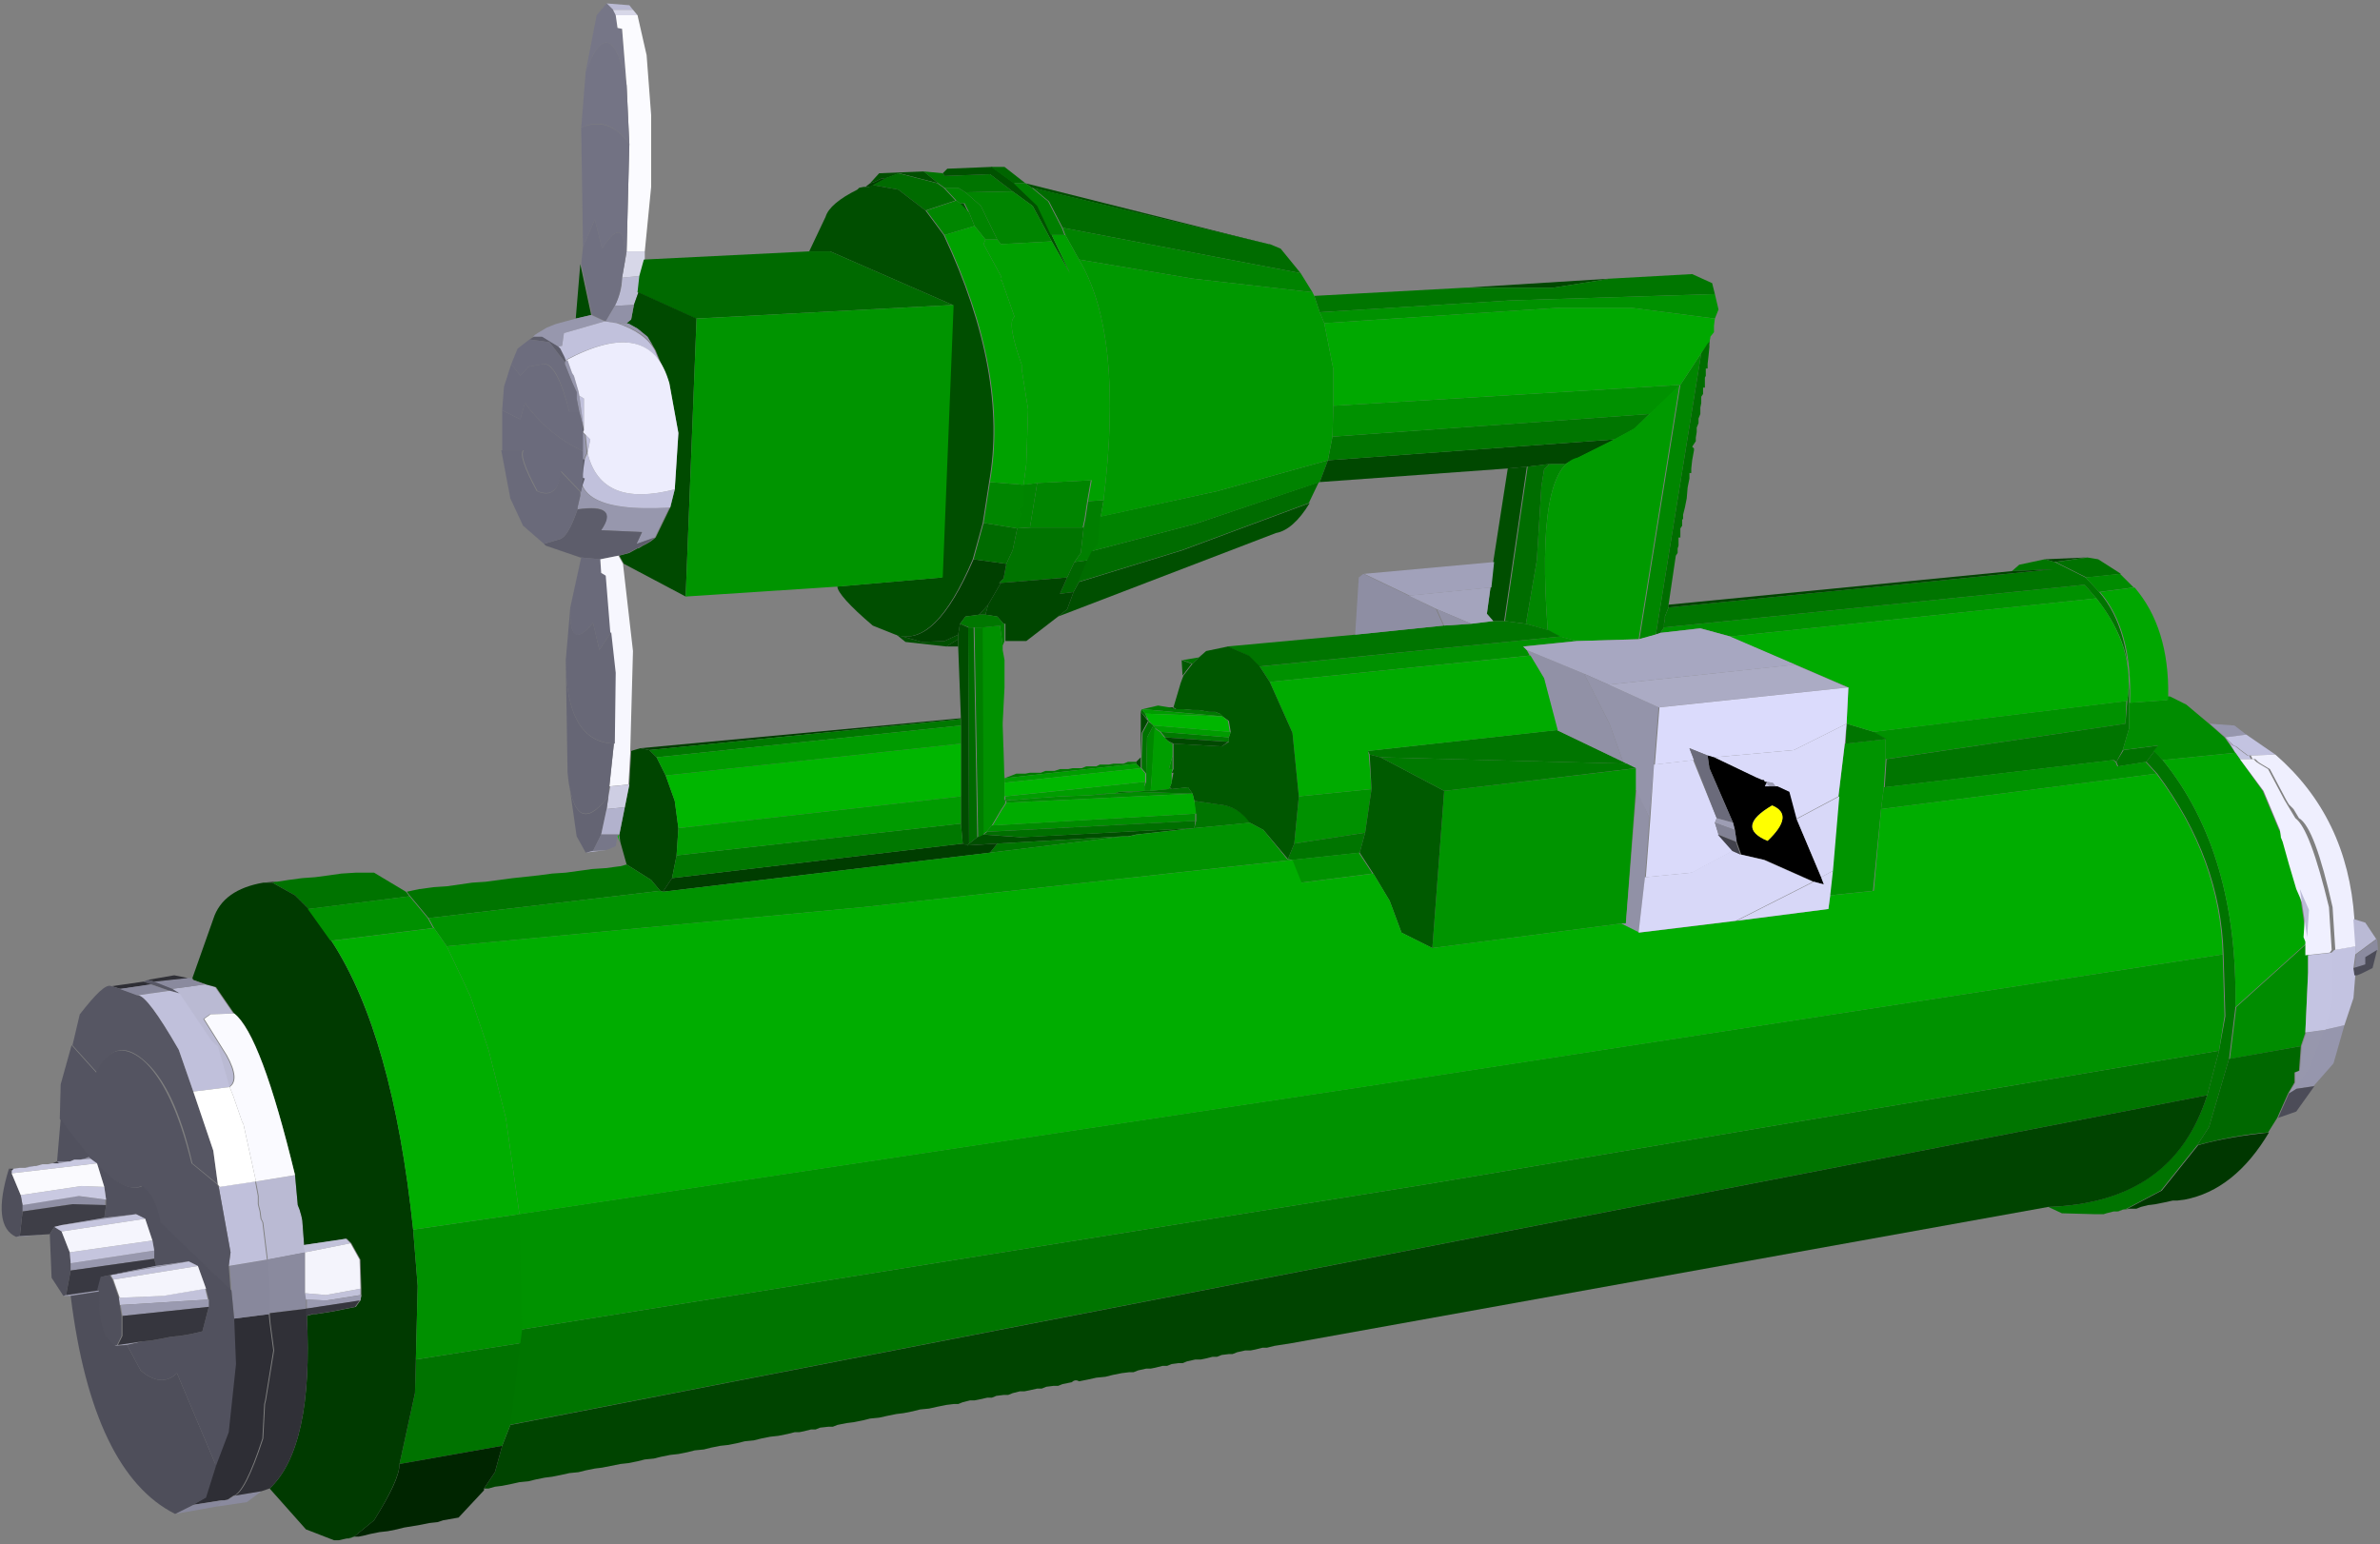 <?xml version="1.0" encoding="utf-8"?>
<!-- Generator: Adobe Illustrator 12.0.0, SVG Export Plug-In  -->
<!DOCTYPE svg PUBLIC "-//W3C//DTD SVG 1.1//EN" "http://www.w3.org/Graphics/SVG/1.1/DTD/svg11.dtd">
<svg  version="1.1" xmlns="http://www.w3.org/2000/svg" xmlns:xlink="http://www.w3.org/1999/xlink" xmlns:a="http://ns.adobe.com/AdobeSVGViewerExtensions/3.0/"
	 width="262" height="170" viewBox="-0.2 -0.4 262 170" enable-background="new -0.2 -0.4 262 170" xml:space="preserve">
<rect x="-0.2" y="-0.4" width="262" height="170" fill="#808080" stroke="none"/>
<defs>
	<symbol  id="新符号_11" viewBox="-130.8 -84.6 261.6 169.2">
		<g>
			<path fill="#BABAD3" d="M-64.2,84.6l2.5-0.2l0.4-0.5h-2.2L-64.2,84.6 M-60.5,54.6l-0.2-1.8l-0.5-1.4l-2.1-0.1
				c0.5,1,0.8,2,0.8,3.1L-60.5,54.6 M-108.4-23.4l1.1-0.3l2-2.9l-2.6-0.1l-0.7-0.5l2.5-4c1-1.8,1.1-3,0.3-3.5l-1.3,4.5l-0.7,0.6
				l-0.8,1.2l-2.7,4l-0.8,0.5L-108.4-23.4 M-98.5-44.4l0.3-3.3l0.2-0.5l0.2-0.7l0.1-0.5l0.2-2.7l0.2-0.8l-4.2-0.8l-0.5,4.1l-0.2,0.4
				l-0.1,0.8l-0.2,0.8v0.9l-0.3,1.6L-98.5-44.4"/>
			<path fill="#767687" d="M-64.2,84.6l0.7-0.7l0.3-0.6l0.2-1.4l0.5-0.1l0.5-6.2c-1.2,5.7-2.7,6.2-4.5,1.5l1.2,6.2L-64.2,84.6"/>
			<path fill="#D7D7E8" d="M-63.5,83.9h2.2l0.5-0.6h-2.4L-63.5,83.9 M-62,57.3h2v-0.9l-0.5-1.8l-2-0.2l0.3,1.7L-62,57.3"/>
			<path fill="#FBFBFF" d="M-63.2,83.3h2.4l1-4.4l0.5-6.6v-7.9l-0.7-7.1h-2l0.3,11.8l-0.3,6.5l-0.5,6.2l-0.5,0.1L-63.2,83.3"/>
			<path fill="#747485" d="M-66.5,77.1c1.8,4.7,3.3,4.2,4.5-1.5l0.3-6.5c-1.5,2.1-3.3,2.8-5.3,1.8L-66.5,77.1"/>
			<path fill="#727283" d="M-67,70.9c2,0.9,3.8,0.3,5.3-1.8L-62,57.3l-0.2-1.2c0.1,3.8-0.7,4.3-2.5,1.5l-0.8,3.2l-1.3-3L-67,70.9"/>
			<path fill="#007400" d="M-27.2,65.9l0.2-0.3l5,0.2l2.5-1.9l-5.2-0.1l-0.8,0.5H-27l-0.7,0.5l-1.6,1.3L-27.2,65.9 M-17.5,26.9h5.8
				v-0.1l-0.1-0.9l-0.2-1.8l-0.7-1l-0.8-1.7l-6-0.5l-1.3-0.1H-21l0.5,0.5l0.3,1.6l0.7,1.5l0.5,2.4L-17.5,26.9 M107.1,1.3
				c5.6-6.9,8.2-16,8-27.2l-0.7-5.7l-2.2-7.5l-1.3-2l-4-5l-3.8-2l-0.4-0.1l-0.6-0.2h-0.4l-0.8-0.2l-0.3-0.1h-1L96-48.6l-1.5,0.7
				c9.2,0.3,15,4.5,17.5,12.3l1.3,4.9l0.7,3.8l-0.2,6.8c-0.2,7-2.6,13.6-7.3,19.9l-1.2,1.3l0.9,1.2L107.1,1.3"/>
			<path fill="#005200" d="M-27.2,65.9l0.5,0.5l4.9,0.2l2.5-1.8l2.6-2.5l1.5-3.2l2-4.2l-2,3.5l-2.1,3.9l-2.2,1.6l-2.5,1.9l-5-0.2
				L-27.2,65.9"/>
			<path fill="#004F00" d="M-34,65.3l-0.8-0.4l-0.4-0.1l1,1.1l4.9,0.2l1.6-1.3l-4.3,1.1l-1.3-0.5L-34,65.3 M-17.4,64.3l-0.7,0.5
				l26.7-6.7L-17.4,64.3 M-25.4,62.6h0.5l0.5-1L-25.4,62.6 M-12.2,20.9l11.4,3.5l14,5.2c-1.2-2-2.5-3.1-3.7-3.3l-24-9.2l1,0.8
				l0.7,1.9L-12.2,20.9 M-22.2,18.4l-0.3-1.1h-0.7L-22.2,18.4 M-25.5,15.1v-0.5l-1.3-0.8l-4.5,0.5l-1,0.8l2.8-0.8l2.5,0.1
				L-25.5,15.1"/>
			<path fill="#004000" d="M-34,65.3l0.7,0.1l-1.5-0.8l-0.4-0.2h-0.5l0.5,0.4l0.4,0.1L-34,65.3 M-20.2,22.9l-0.3-1.6l-0.5-0.5h0.2
				l-1.4-2.4l-1-1.1l-1.5-0.2l-0.6-0.8l-0.2-1.2l-1.5-0.7l-2.5-0.1l-2.8,0.8c2.9-1,5.7,1.8,8.5,8.3L-20.2,22.9"/>
			<path fill="#006500" d="M-21.9,66.6h1.5l2.3-1.8h-1.3L-21.9,66.6 M-11.2,23.3l-1-2.4l-0.6-1.1l-1.5-0.2l0.8,1.8l0.8,1.7
				L-11.2,23.3"/>
			<path fill="#006B00" d="M-33.4,65.4l1.3,0.5l4.3-1.1l0.7-0.5l1.3-1.4l-3.3-1.1l-3,2.3l-2.8,0.5L-33.4,65.4 M-22.7,27.4l3.7-0.6
				l-0.5-2.4l-0.7-1.5l-3.6,0.5L-22.7,27.4"/>
			<path fill="#007F00" d="M-19.4,64.8h1.3l0.7-0.5l1.8-1.5l1.5-2.9l0.3-0.8h-1.5l-1.5,3.2L-19.4,64.8 M-9.5,29.9l-0.3-1.8l-0.2-3
				l-0.7-0.8l-0.5-1l-1.5-0.2l0.7,1l0.2,1.8l0.1,0.9v0.1l0.2,0.9l0.3,2L-9.5,29.9"/>
			<path fill="#004E00" d="M-34.9,64.6l2.8-0.5l3-2.3l2-2.7c4.8-10.2,6.4-19.3,5-27.2l-0.7-4.5l-1.1-4c-2.8-6.6-5.6-9.3-8.5-8.3
				l-2.5,1c-2.6,2.2-3.9,3.7-3.9,4.3l11.5,1l1.2,30l-13.5,5.9h-2.3l1.8,3.8c0.3,1,1.5,2,3.5,3l0.2,0.2l0.5,0.1h0.1h0.5L-34.9,64.6
				 M57.1,47.3l0.1,0.5v-0.9L57.1,47.3 M37.1,33.6l-2.5-17h-1.2l-0.7,0.8l0.4,2.9l0.3,2.8L35,33.4L37.1,33.6 M-5.9-6.9l-0.9-0.2
				h-0.6l-13.9-0.8l-3.3-0.2l0.3,0.2l0.9,0.7l0.6,0.3l4.2-0.3l19,1L-5.9-6.9"/>
			<path fill="#008400" d="M-27,64.3h1.5l0.8-0.5l1.7-1.5l1.8-3.7h-1.3l-1.2,1.5l-0.6,1.5l-0.5,1h-0.5l-0.4,0.3L-27,64.3
				 M-18.4,31.6l1.6,0.2l-0.8-4.9l-1.5-0.1l0.5,1.6l-0.3,0.5l0.5,0.4V31.6"/>
			<path fill="#008500" d="M-19.5,63.9l2.2-1.6l2.1-3.9l-5.6-0.3l-0.4,0.5l-1.8,3.7l-1.7,1.5L-19.5,63.9 M-10.9,32.1l-0.4-2.3
				l-0.3-2l-0.2-0.9h-5.8l0.8,4.9L-10.9,32.1"/>
			<path fill="#008600" d="M-25.7,62.9l0.4-0.3l1-1l0.6-1.5l-3.3-1l-2,2.7L-25.7,62.9 M54,42.6l2.3,3.5l-5-31l-1.8-0.5L54,42.6
				 M39.6,33.9h1.6l1.5,0.7c-3.1-0.7-4.2-7-3.3-19L37,16.3l1.2,7l0.5,8.1l0.3,1.9L39.6,33.9 M-22,31.9l3.7-0.3v-2.3l-0.5-0.4
				l0.3-0.5l-0.5-1.6l-3.7,0.6L-22,31.9"/>
			<path fill="#006C00" d="M-14,59.9l-1.5,2.9l-1.8,1.5l26-6.2h0.1l1.2-0.5l2.2-2.7L-14,59.9 M13.1,29.6l-14-5.2l-11.4-3.5l1,2.4
				l0.5,1l11.4,3l13.6,4.6L13.1,29.6"/>
			<path fill="#008300" d="M-14,59.9l26.2-5l1.3-2.1L0.3,54.3l-12.5,2.1l-1.5,2.7L-14,59.9 M14.3,31.9L0.6,27.3l-11.4-3l0.7,0.8
				l0.2,3L3,30.9l12.2,3.4L14.3,31.9"/>
			<path fill="#00A200" d="M-23.7,60.1l1.2-1.5l-0.2-0.5l1.9-3.5v-0.2c-0.1-0.2,0-0.3,0.1-0.3l1.4-4c-0.6-0.4-0.3-2.2,0.8-5.3v-0.5
				l0.7-4.4l-0.2-6l-0.3-2.3l-3.7,0.3c1.4,7.9-0.2,17-5,27.2L-23.7,60.1"/>
			<path fill="#00A000" d="M-15.2,59.1h1.5l1.5-2.7C-8.9,50.9-8,42-9.5,29.9l-1.7-0.1l0.4,2.3l-5.9-0.3l-1.6-0.2l0.3,2.3l0.2,6
				l-0.7,4.4v0.5c-1.1,3.1-1.4,4.9-0.8,5.3l-1.4,4c-0.2,0.1-0.2,0.2-0.1,0.3v0.2l-1.9,3.5l0.2,0.5h1.3l0.4-0.5l5.6,0.3l2-3.5
				L-15.2,59.1"/>
			<path fill="#006A00" d="M-41.9,57.3h2.3l13.5-5.9l-28.3-1.5l-6.4,2.9l0.2,1.8l0.5,1.8L-41.9,57.3 M-24.4,15.9h0.6l0.4-23.1
				l-0.9-0.7L-24.4,15.9 M-20.4-0.7v-0.5l-0.2,6.3L-20.4-0.7"/>
			<path fill="#707081" d="M-65.5,60.8l0.8-3.2c1.8,2.8,2.6,2.3,2.5-1.5l-0.3-1.7c-0.1-1.1-0.3-2.1-0.8-3.1l-1-1.7l-1.5,0.7
				l-1.2,5.6l0.2,1.9L-65.5,60.8"/>
			<path fill="#004800" d="M30.3,53.3l16,1l-6.3-1H30.3 M42.8,34.6l-1.5-0.7h-1.6l-2.5-0.3L35,33.4l-20.7-1.5l0.9,2.4l31.6,2.3
				L42.8,34.6"/>
			<path fill="#007600" d="M30.3,53.3H40l6.3,1l9,0.5l2.2-1l0.3-1.2l-22.5-0.7l-21-1.3l-0.6,1.8L30.3,53.3 M50.6,39.4L49,37.8
				l-2.2-1.2l-31.6-2.3l0.5,2.6L50.6,39.4"/>
			<path fill="#009800" d="M0.3,54.3l13.2-1.5l0.2-0.4l0.6-1.8l0.5-1.2l1-5.1v-4l-0.1-3.4l-0.5-2.6L3,30.9l-12.8-2.8l0.3,1.8
				C-8,42-8.9,50.9-12.2,56.4L0.3,54.3"/>
			<path fill="#004A00" d="M-61.2,51.4l0.5,1.4l6.4-2.9l-1.2-30.6l-6.8,3.6l-0.5,0.9l1.1,0.3l0.9,0.5h0.1l0.5,0.3l0.4,0.2l0.5,0.3
				l0.5,0.4l1.6,3.3l0.5,2l0.4,6.2l-1,5.5l-1.5,3.6l-0.9,1.5l-1.1,0.9l-0.9,0.5l-0.3,0.1l0.5,0.4L-61.2,51.4 M-65.9,50.3l-1.7-0.4
				l0.5,6L-65.9,50.3"/>
			<path fill="#9191A7" d="M-61.2,51.4l-0.3-1.6l-0.5-0.4h-1l-1.3,0.2l1,1.7L-61.2,51.4"/>
			<path fill="#009100" d="M14.3,50.6l21,1.3l22.5,0.7l0.4-1.7l-0.4-1l-9.3,1.2h-7.7l-26-1.7L14.3,50.6 M15.8,40.3L54,42.6l-3.3-3.2
				l-35-2.5L15.8,40.3 M99.8,19.1l-40.3-4.2l-3.3,0.9l-4.4-0.5l0.4,0.6l46.3,4.7L99.8,19.1 M-20.9,16.1l0.3-2.2v-0.5l0.2-1.1v-3
				l-0.2-3.9V5.1l0.2-6.3v-1.5v-0.4l0.1-0.1v-0.2l-0.1-0.2l-0.4-0.6l-1-1.7l-0.6-0.7l-0.4-0.3l-0.1,22.8L-20.9,16.1 M42.6,14.4
				l-5.9-0.6l0.4-0.4l0.3-0.6L8.8,9.9l-1.1,1.7l33.1,3.3L42.6,14.4 M103,5.3L76.6,1.4v2.2l-1.4,0.8l27.9,3.4L103,5.3 M12-2.7l8,0.8
				l-0.7-4.8l-7.8-1.2L12-2.7"/>
			<path fill="#9797AD" d="M-65.9,50.3l1.5-0.7l-4.5-1.3l-0.2-1.4l-0.5-0.1l-1.8,1.1h-0.9l0.2,0.2l0.3,0.2l1,0.6l1,0.4l2.2,0.6
				L-65.9,50.3 M-62,49.4l0.3-0.1l0.9-0.5l1.1-0.9l0.9-1.5c-0.7,1.3-2,2.3-4.2,3H-62 M-68.7,45.3h0.2l0.5-1.4l0.2-0.3l0.5-1.7
				l0.1-0.5l0.5-3.8l-0.3,1.3l-0.2,0.7l-0.3,1.5v0.7l-0.5,1.1l-0.2,0.5l-0.6,1.5v0.2L-68.7,45.3 M-66.9,37.4l0.3-0.3l0.2-2
				c-2.2-4.5,0.8-6.5,9.1-6l-1.6-3.3l-2-0.7l0.6,1.3l-4.5,0.2c1.3,2,0.5,2.8-2.6,2.3v0.2l0.3,1.3v0.4l0.5,1.5l-0.3,0.1l0.3,2h-0.3
				v2.2V37.4 M125-28.4l-1.7-4.3l-1.5-2.2l-0.3-0.2l-0.5-0.3l0.7,1.2v1.1l0.5,0.2l0.2,2.7l0.5,1.5L125-28.4"/>
			<path fill="#009400" d="M-26,51.4l-1.2-30l-11.5-1l-16.8-1.1l1.2,30.6L-26,51.4 M76.6,3.6V1.4l-0.2-3.1l-0.3-2.4l-0.9-9l-4.8-0.5
				l0.3,2.7l0.7,8.2l0.7,5.8L76.6,3.6 M49.1-1.9L48-16.7h-0.5l-20.8-2.7L28-2.1l21.2,2.5V-1.9"/>
			<path fill="#C1C1DC" d="M-64.4,49.6l1.3-0.2c2.1-0.7,3.5-1.7,4.2-3l1.5-3.6c-1.3,5-5.1,5.8-11.4,2.5l-0.1,0.3l-0.5,1l-0.2,0.2
				l0.5,0.1l0.2,1.4L-64.4,49.6 M-66.7,37.6l-0.5,3.8l0.5-0.3V37.6 M-66,36.6l-0.3-1.5c1-4.1,4.2-5.4,9.6-4l-0.5-2
				c-8.3-0.5-11.4,1.5-9.1,6l-0.2,2L-66,36.6"/>
			<path fill="#00A800" d="M40.8,51.1h7.7l9.3-1.2l-0.1-0.8v-0.7l-0.4-0.5v-0.1l-0.1-0.5l-0.9-1.2L54,42.6l-38.2-2.3v4l-1,5.1
				L40.8,51.1"/>
			<path fill="#5D5D6B" d="M-72.2,47.9h0.9l1.8-1.1l0.2-0.2l0.5-1l0.1-0.3l-0.1-0.2l-1.7,2.2l-2.2,0.3L-72.2,47.9 M-67,38.9l0.3-1.3
				l-0.1-0.2L-67,38.9 M-66.9,36.6v-2.2h0.3l-0.3-2l0.3-0.1l-0.5-1.5l0.2,1.6v2v0.9V36.6 M-58.9,25.8l-0.5-0.4l-0.5-0.3l-0.4-0.2
				l-0.5-0.3h-0.1l-0.9-0.5l-1.1-0.3l-1-0.2l-1-0.2l-2.2,0.2l-3.8,1.3l-0.2,0.2l1.7,0.5c0.7,0.2,1.3,1.3,2,3.3
				c3.1,0.4,4-0.3,2.6-2.3l4.5-0.2l-0.6-1.3L-58.9,25.8"/>
			<path fill="#006D00" d="M57.1,47.3l0.1-0.4v-0.1l-0.1-1L57,44.9v-0.5h-0.2v-0.8l-0.1-0.2v-0.6v-0.5h-0.2v-0.7l-0.2-0.3v-0.5v-0.2
				l-0.1-0.5v-0.3v-0.4L56,38.9v-0.3v-0.2l-0.2-0.5v-0.3v-0.2l-0.1-0.6v-0.2v-0.2l-0.4-0.6l0.2-0.2v-0.2l-0.2-1.1l-0.1-0.9v-0.5H55
				v-0.1v-0.5l-0.2-1l-0.1-1.2l-0.2-1l-0.2-0.8v-0.5h-0.1v-0.7L54,26.8v-0.5v-0.5h-0.2v-0.9l-0.1-0.3v-0.5l-0.2-0.3l-0.8-5.4v-0.3
				l-0.2-0.5l-0.2-0.5v-0.2v-0.1l-0.1-0.5v-0.4l-0.4-0.6l-0.5-0.2l5,31L57.1,47.3 M39.6,33.9L39,33.3l-0.3-1.9l-0.5-8.1l-1.2-7
				l-2.3,0.3l2.5,17L39.6,33.9"/>
			<path fill="#EDEDFD" d="M-68.7,45.3c6.2,3.3,10,2.5,11.4-2.5l1-5.5l-0.4-6.2c-5.4-1.4-8.6-0.1-9.6,4l0.3,1.5l-0.5,0.5l-0.3,0.3
				l0.1,0.2v3.5l-0.5,0.3l-0.1,0.5l-0.5,1.7l-0.2,0.3l-0.5,1.4H-68.7"/>
			<path fill="#6D6D7E" d="M-70.5,47.3l1.7-2.2v-0.2l0.6-1.5l0.2-0.5l0.5-1.1v-0.7l0.3-1.5h-1.1c-0.9,3.7-1.9,5.5-2.9,5.3l-1.6-0.3
				l-0.9-1l-1,1.3l0.7,1.7l1.3,1L-70.5,47.3"/>
			<path fill-opacity="0" d="M57,44.4l-0.2-0.8v0.8H57 M56.6,42.3l-0.2-0.7v0.7H56.6 M55.1,32.9L55,32.8v0.1H55.1 M54.3,27.8
				l-0.1-0.7v0.7H54.3 M53.8,25.8H54l-0.2-0.9V25.8 M-1.9,3.1V1.6v0.2v0.8v0.3V3.1 M-1.9-0.1l-0.2-1v0.2v0.5v0.3H-1.9"/>
			<path fill="#6C6C7D" d="M-75.7,39.8l0.2,2.6l0.8,2.5l1-1.3l0.9,1l1.6,0.3c1,0.1,2-1.7,2.9-5.3h1.1l0.2-0.7l0.2-1.5v-0.8v-1.3
				c-2.6,1.2-4.7,3-6.4,5.3l-0.5-1.8L-75.7,39.8"/>
			<path fill="#009A00" d="M50.6,39.4l3.3,3.2l-4.5-28l-6.8-0.2l-1.9,0.5l-1.3,0.7c-0.9,12,0.2,18.3,3.3,19l4,2l2.2,1.2L50.6,39.4"
				/>
			<path fill="#6B6B7C" d="M-75.7,35.4v4.4l2-1l0.5,1.8c1.7-2.3,3.8-4.1,6.4-5.3v-0.9v-2l-0.2-1.6l-2.2,2.3
				c-0.2-2.1-1.1-2.8-2.6-2.2c-1.4,2.6-1.9,4.1-1.5,4.5H-75.7"/>
			<path fill="#6A6A7A" d="M-73.4,35.4c-0.4-0.4,0.1-1.9,1.5-4.5c1.6-0.7,2.5,0.1,2.6,2.2l2.2-2.3v-0.4l-0.3-1.3v-0.2
				c-0.7-2-1.3-3.1-2-3.3l-1.7-0.5l-2.3,2l-1.4,3l-1,5.3H-73.4 M-67,23.6l2.2-0.2l0.1-1.5l0.5-0.3l0.5-6.2l-1.3-2l-0.7,3
				c-1.8-2.2-2.6-1.7-2.5,1.7L-67,23.6"/>
			<path fill="#F7F7FE" d="M-62.9,23.8l0.5-0.9l1.1-9.6l-0.3-11V2.1l-0.2-3.5l-2.1-0.2l0.5,4.7l0.1,7.8l-0.5,4.5l-0.5,6.2l-0.5,0.3
				l-0.1,1.5l1,0.2L-62.9,23.8"/>
			<path fill="#004500" d="M94.1,23.4l4.6,0.2l-3.5-0.5L94.1,23.4 M-60.5,2.6l1-0.2l0.8-0.8l1-2l1-2.8l0.4-3l-0.2-3l-0.5-2.5l-1-1.5
				l-0.3,0.1l-1,1.2l-2.7,1.7l-0.7,2.5l-0.1,0.8l0.6,3l0.5,2.5l0.2,3.5v0.2L-60.5,2.6"/>
			<path fill="#007200" d="M98.8,23.6l1.2-0.2l2.5-1.6l-3.8-0.4l-3.4,1.7L98.8,23.6 M1,12.6l-0.7-0.7l-1.1,0.4L1,12.6 M-5.4,6.6
				l0.1,0.3l0.4-0.5l0.3-0.8L-4,5.1l-0.7-1.3l-0.1-4l-0.5,0.6v1.2l0.1,2.7l0.7,1.3L-5.4,6.6 M102.8,2.4l3.9,0.5l-0.5-0.6l-0.9-1.2
				l-3.1-0.5L102,1.1L102.8,2.4 M-1.9,1.6V0.3v1.5V1.6 M-2.4-1.9l0.1,0.2L-2-1.9H-2.4"/>
			<path fill="#007500" d="M94.1,23.4l1.1-0.3l3.4-1.7l1.5-1.6c2.4-2.8,3.5-6.9,3.3-12.2V4.8l-0.7-2.4L102,1.1l-0.3,0.2l-25.2-3
				l0.2,3.1L103,5.3l0.2,2.5c0.7,3.9-0.5,7.6-3.4,11.3l-1.3,1.5l-46.3-4.7v0.4l0.1,0.5v0.1v0.2l0.2,0.5l0.2,0.5L95,22.3l-4.5-0.2
				l0.8,0.7L94.1,23.4 M33.5,16.6h1.2l2.3-0.3l2.5-0.7l1.3-0.7L7.6,11.6l-1.2,1.2l-2.3,1l14.1,1.3l9.7,1l3,0.2L33.5,16.6 M75.3,4.4
				l1.4-0.8l-4.5-0.5l0.1,2.2L75.3,4.4 M19.6,2.3l20.8,2.3l7.3-3.5l0.4-0.2L21,1.6l-1.2,0.3L19.6,2.3 M0.6-4.6L0.5-3.2l2.8-0.4
				c1.3-0.1,2.5-0.8,3.4-2L0.5-6.2l0.2,0.8V-4.6 M-21.2-7.9l13.9,0.8L-22-8.9L-21.2-7.9 M11.5-7.9l7.8,1.2l-0.6-2.2l-7.4-0.8
				l-0.5,0.1L11.5-7.9 M-62-10.2l2.7-1.7l1-1.2l-25.5-3l-2,2.4l-0.4,0.5l1.4,0.3h0.1l1.4,0.2l1.5,0.1l2.8,0.4l1.5,0.1l1.5,0.2
				l1.5,0.2l2.8,0.3l1.5,0.2l1.5,0.1l2.9,0.4l1.5,0.1l1.5,0.2h0.1L-62-10.2 M112-35.6L-74.9-71.9l1.1,9l0.2,1.5l99.7,16l87.2,14.7
				L112-35.6"/>
			<path fill="#004400" d="M90.5,22.1l4.5,0.2l-42.3-4.2v0.3L90.5,22.1 M94.5-47.9l-83.3-15l-1.9-0.3l-0.8-0.2H8l-0.8-0.2l-0.5-0.1
				H6.1l-0.9-0.2l-0.5-0.2H4.3l-0.8-0.1L3-64.4H2.5l-0.8-0.2l-0.5-0.1H0.6l-0.9-0.2l-0.5-0.2h-0.5L-2-65.2l-0.5-0.2H-3l-0.8-0.2
				l-0.5-0.1h-0.5l-0.9-0.2l-0.5-0.2h-0.5l-0.8-0.1l-1-0.2l-0.8-0.2l-1-0.1l-0.9-0.2l-1-0.2c-0.3,0.2-0.6,0.1-0.8-0.1l-1-0.2
				l-0.5-0.2H-15l-0.8-0.1l-0.5-0.2h-0.5l-0.9-0.2l-0.5-0.1h-0.5l-0.8-0.2l-0.5-0.2h-0.5l-0.8-0.1l-0.5-0.2h-0.5l-0.9-0.2l-0.5-0.1
				h-0.5l-0.8-0.2l-0.5-0.2H-26l-0.8-0.1l-1-0.2l-0.9-0.2l-1-0.1l-0.8-0.2l-1-0.2l-0.8-0.1l-1-0.2l-0.9-0.2l-1-0.1l-0.8-0.2l-1-0.2
				l-0.8-0.1l-1-0.2l-0.5-0.2h-0.5l-0.9-0.1l-0.5-0.2h-0.5l-0.8-0.2l-0.5-0.1h-0.5l-0.8-0.2l-1-0.2l-0.9-0.1l-1-0.2l-0.8-0.2l-1-0.1
				l-0.8-0.2l-1-0.2l-0.9-0.1l-1-0.2l-0.8-0.2l-1-0.1l-0.8-0.2l-1-0.2l-0.9-0.1l-1-0.2l-0.8-0.2l-1-0.1l-0.8-0.2l-1-0.2l-0.9-0.1
				l-1-0.2l-1-0.2l-0.8-0.1l-1-0.2l-0.8-0.2l-1-0.1l-0.9-0.2l-1-0.2l-0.8-0.1l-1-0.2l-0.8-0.2l-1-0.1l-0.9-0.2l-1-0.2l-0.8-0.1
				l-0.7-0.2h-0.5l1.2,1.8l0.8,2.9l0.9,2.3L112-35.6C109.5-43.5,103.7-47.6,94.5-47.9"/>
			<path fill="#A1A1BA" d="M33.5,23.1l-0.3-2.8l-9-0.9l-5,2.4L33.5,23.1"/>
			<path fill="#008C00" d="M98.6,21.4l3.8,0.4l1.5-1.5l-3.8-0.5L98.6,21.4 M107.6,8.3h0.3l1.8-0.9l2.5-2.1l1.7-1.5l0.5-0.7l0.7-1
				l-8-0.8l-1,1l0.5,0.6l-3.9-0.5l0.7,2.4v2.8l4.2,0.3V8.3 M-6-2.2l6.3-0.2l-20.5-1v0.2l0.5,0.1h0.4l2.3,0.2l2.8,0.2l2.7,0.1h0.3
				l2.4,0.2h0.5L-6-2.2 M0.6-5.4l-23-1.2l0.6,0.7L0.6-4.6V-5.4 M123.1-20.2v-1.9l-0.3-6.6l-0.5-1.5l-7.8-1.4l0.7,5.7l8,7.2V-20.2"/>
			<path fill="#004600" d="M-19.5,20.9l6,0.5l-0.8-1.8l1.5,0.2l-0.7-1.9l-1-0.8l-3.5-2.7h-1.5h-0.8v1.9h-0.2l-0.7,0.8l-1.3,0.2
				l0.3,1.1l1.4,2.4L-19.5,20.9 M-25.5,14.1v-0.3h-1.3l1.3,0.8V14.1"/>
			<path fill="#00A700" d="M104,20.3c2.5-2.9,3.8-6.9,3.7-12V7.9l-4.2-0.3c0.2,5.3-0.9,9.4-3.3,12.2L104,20.3"/>
			<path fill="#8E8EA3" d="M24.1,19.4l3-1.5l0.8-1.8l-9.7-1l0.4,6.3l0.5,0.4L24.1,19.4"/>
			<path fill="#A4A4BD" d="M24.1,19.4l9,0.9l-0.4-2.9l0.7-0.8L31,16.3l-3.8,1.6L24.1,19.4"/>
			<path fill="#007700" d="M-23.2,17.3h0.7l1.3-0.2l0.7-0.8l-0.3-0.2l-2-0.2h-0.9h-0.6l-1,0.4l0.6,0.8L-23.2,17.3"/>
			<path fill="#9191A6" d="M31,16.3l-3-0.2l-0.8,1.8L31,16.3 M37.1,13.4l6.3-2.6l2.8-5.5l1.5-4.2l-7.3,3.5L39,10.3l-1.5,2.5
				L37.1,13.4 M50.6-5.1l-0.5-6.5l-0.7-6.1l-2,1H48l1.2,14.8L50.6-5.1"/>
			<path fill="#007E00" d="M-20.4,16.3v-1.9l-0.2-0.5l-0.3,2.2l0.3,0.2H-20.4 M-23.7,15.9h0.9l0.1-22.8l-0.6-0.3L-23.7,15.9"/>
			<path fill="#004C00" d="M-24.4,15.9l0.1-23.8l-0.3-0.2L-25-7.9l-0.2,2.2v0.1v2.9v5.8v2v0.7v0.1l-0.3,7.9v0.3v1l0.2,1.2
				L-24.4,15.9"/>
			<path fill="#A7A7C1" d="M51.8,15.3l4.4,0.5l3.3-0.9l7.2-3.1L46.1,9.6l-2.7,1.2l-6.3,2.6l-0.4,0.4l5.9,0.6l6.8,0.2l1.8,0.5
				L51.8,15.3"/>
			<path fill="#00AB00" d="M59.5,14.9l40.3,4.2c2.9-3.7,4-7.4,3.4-11.3L75.3,4.4l-3,0.9l0.2,4l-5.8,2.5L59.5,14.9 M37.5,12.8
				l1.5-2.5l1.5-5.7L19.6,2.3l0.1-0.4L20-1.9l-8-0.8l-0.7,7L8.8,9.9L37.5,12.8"/>
			<path fill="#005400" d="M-25.5,15.1v-1v0.5V15.1"/>
			<path fill="#686877" d="M-65,13.4l1.3,2l0.5-4.5l-0.1-7.8c-3.6,0.1-5.4,3.2-5.4,9.2l0.5,5.8c-0.1-3.3,0.7-3.9,2.5-1.7L-65,13.4"
				/>
			<path fill="#005700" d="M1,12.6l0.8,0.7l2.4,0.5l2.3-1l1.2-1.2l1.1-1.7l2.5-5.6l0.7-7l-0.5-5.2l-0.7-1.7L8.1-6.4L6.6-5.6
				c-0.9,1.2-2,1.9-3.4,2L0.5-3.2L0.3-2.4l-0.5,0.7L-2-1.9l-0.2,0.2L-2-1.2v0.1l0.2,1H-2l0.2,0.4v1.3v1.5l5.3-0.3l0.8,0.5v0.5
				l0.2,0.6L4.3,5.6L3.6,6.1L3.3,6.4L2.8,6.6H2.1L1,6.8H0.3l-1,0.1h-0.8l-0.3,0.2L-1,9.8l0.3,0.8l1,1.3L1,12.6"/>
			<path fill="#005A00" d="M-0.9,12.3l1.1-0.4l-1-1.3L-0.9,12.3 M21,1.6l7-3.7l-1.3-17.3l-3.4,1.7L22-14.2l-1.8,3l-1.5,2.3l0.6,2.2
				L20-1.9l-0.2,3.8L21,1.6"/>
			<path fill="#9494AA" d="M46.1,9.6l5.5-2.5l-0.5-6.3l-0.5-5.9l-1.5,3.2v2.3l-1,0.5l-0.4,0.2l-1.5,4.2l-2.8,5.5L46.1,9.6"/>
			<path fill="#ABABC4" d="M46.1,9.6l20.5,2.2l5.8-2.5L51.6,7.1L46.1,9.6"/>
			<path fill="#007900" d="M-5.2,6.9l1.7,0.4l1.2-0.2l0.8-0.2h0.8l1-0.1H1l1.2-0.2h0.6l0.5-0.2l0.4-0.3L-5.2,6.9 M-3.2,4.4l7.5-0.6
				V3.3l-7,0.5L-3.2,4.4 M-5.9,1.1V0.9l-14.5-1.6l0.8,0.3l0.5,0.2h1l0.5,0.1h1.2l0.5,0.2h1l0.6,0.2h0.9l0.5,0.1h1l0.5,0.2h1.1
				l0.4,0.2h1l0.5,0.1h1.1l0.5,0.2H-5.9 M48.1,0.9l1-0.5L28-2.1l-7,3.7L48.1,0.9 M-5-2.1l-1-0.1h-1.8L-5-2.1 M-8.4-2.4h-0.5h-0.5
				H-8.4"/>
			<path fill="#004900" d="M-1.9,7.1l0.3-0.2l-0.8,0.2H-1.9 M-5.4,6.6l0.8-1l-0.7-1.3l-0.1-2.7V0.4l-0.5,0.5v0.2l0.5,0.5V6.6
				 M-2.4,3.4l-0.4,0.4l7-0.5L3.5,2.8l-5.3,0.3L-2.4,3.4"/>
			<path fill="#DBDBFC" d="M72.5,9.3l-0.2-4l-5.8-2.9l-8.8-0.8L57,1.8l-2,0.8l0.5-1.3l-4.3-0.5l0.5,6.3L72.5,9.3"/>
			<path fill="#009C00" d="M-4.9,6.4l-0.4,0.5l8.9-0.8L-4.9,6.4 M-4,5.1l8.5-0.7L4.3,3.8l-7.5,0.6l-0.6,0.4L-4,5.1"/>
			<path fill="#00B600" d="M-4.9,6.4l8.5-0.3l0.6-0.5l0.2-1.2L-4,5.1l-0.5,0.5L-4.9,6.4 M-57.7-0.4l32.5,3.5v-5.8l-31.1-3.5l-0.4,3
				L-57.7-0.4"/>
			<path fill="#003D00" d="M-25.2,5.9V5.8l-34.3-3.4l-1,0.2L-25.2,5.9 M-25-7.9l0.5-0.2l3.3,0.2l-0.8-1l-36-4.3l1,1.5L-25-7.9"/>
			<path fill="#007800" d="M-25.2,5.1l-33.5-3.5l-0.8,0.8l34.3,3.4V5.1 M-25-7.9l-32-3.8l0.5,2.5l31.3,3.5L-25-7.9"/>
			<path fill="#008800" d="M-4,5.1l0.2-0.3l-0.5-6.9H-5v0.5l0.2,0.5v0.9l0.1,4L-4,5.1 M-2.4,3.4l0.5-0.3V2.9L-2.4,3.4 M-1.9,0.3
				h-0.4l0.4,1.5V0.3"/>
			<path fill="#009E00" d="M-3.9,4.8l0.6-0.4l0.5-0.6l0.4-0.4l0.5-0.5V2.6V1.8l-0.4-1.5h0.4L-2-0.1v-0.3v-0.5v-0.2v-0.1l-0.2-0.5
				l-0.1-0.2l-2-0.2L-3.9,4.8"/>
			<path fill="#9696AD" d="M112.3,5.3l2.7-0.2l1.3-1L114,3.8L112.3,5.3 M127.1-27.9l-1.2-4.2l-2.2-2.5l-2-0.3l1.5,2.2l1.7,4.3
				L127.1-27.9"/>
			<path fill="#C3C3E1" d="M114,3.8l2.3,0.3l3.2-2.2l-2.8-0.1h-0.2l-0.8,0.6l-0.5,0.4l-0.3,0.1L114,3.8 M126-19.6l2.3,0.4v-0.9
				l-0.2-1.5l0.2-0.8l-0.2-2.5l-1-3l-2.2-0.5l0.8,3.3v5.2L126-19.6"/>
			<path fill="#009B00" d="M-25.2,3.1l-32.5-3.5l-1,2l33.5,3.5V3.1 M-25.2-5.6v-0.1l-31.3-3.5l0.2,3l31.1,3.5V-5.6"/>
			<path fill="#DADAFA" d="M72.1,3.1l-0.7-5.8l-4.7-2.5l-0.8,3l-1.3,0.6h-0.2l-0.3,0.4l-0.7,0.1h-0.2l-0.1,0.2H63l-0.7,0.3l-4.6,2.2
				l8.8,0.8l5.8,2.9L72.1,3.1 M51.1,0.8l4.3,0.5L58-5.1l-0.2-0.5l0.4-1.3l1.6-1.8l-4.5-2.4l-5.1-0.5l0.5,6.5L51.1,0.8"/>
			<path fill="#BDBDD9" d="M114,3.8l0.8-0.9l-0.3,0.2L114,3.8"/>
			<path fill="#666675" d="M-63.4,3.1l-0.5-4.7L-64-2.7c-2.5-3.2-4-2.4-4.5,2.6l-0.2,12.4C-68.7,6.3-66.9,3.2-63.4,3.1"/>
			<path fill="#C4C4E2" d="M114.5,3.1l0.3-0.2l0.3-0.1l0.5-0.4l0.8-0.6h0.2l0.2-0.4h-1.2l-0.5,0.7L114.5,3.1 M125.8-19.9v-5.2
				l-0.8-3.3l-2.2-0.3l0.3,6.6v1.9L125.8-19.9"/>
			<path fill="#EFEFFE" d="M119.5,1.9c5.3-4.6,8.2-10.6,8.7-18.1v-0.2l0.2-2.8l-2.3-0.4l-0.3,4.7c-1.3,5.8-2.5,9.1-3.7,9.8l-0.3,0.5
				l-0.3,0.5L121-3.6l-0.3,0.5l-1.8,3.4l-1,0.6l-0.3,0.2l-0.3,0.3h-0.3l-0.2,0.4L119.5,1.9"/>
			<path d="M57,1.8l0.7-0.2l4.6-2.2L63-0.9h0.2l0.1-0.2h0.2v-0.1l-0.2-0.4h0.5h0.7h0.2L66-2.2l0.8-3l2.7-6.4l0.3-0.8l-1.1,0.3
				l-5.4,2.4l-2.6,0.6l-0.5,1.4L60-6.4l-0.2,0.8l-2.6,6L57,1.8 M64.1-3.7c-2.8-1.6-2.9-2.9-0.5-3.9C65.6-5.7,65.8-4.4,64.1-3.7"/>
			<path fill="#00A600" d="M115.6,1.4l2.5-3.5l1.8-4.3l0.5-0.7v-0.1l0.2-0.5l0.7-2.5l0.8-2.7l0.8-5.3l0.2-0.5l-8-7.2
				c0.2,11.2-2.4,20.3-8,27.2l8,0.8L115.6,1.4"/>
			<path fill="#F0F0FF" d="M115.6,1.4h1.2h0.3l0.3-0.3l0.3-0.2l1-0.6l1.8-3.4l0.3-0.5l0.3-0.5l0.3-0.5l0.3-0.5
				c1.1-0.8,2.3-4,3.7-9.8l0.3-4.7l-0.2-0.3l-2.7-0.3v1.5l-0.2,0.5l0.2,3l-1,2.3l-0.8,2.7l-0.7,2.5l-0.2,0.5v0.1L120-6.4l-1.8,4.3
				L115.6,1.4"/>
			<path fill="#6B6B7B" d="M55.5,1.3L55,2.6l2-0.8l0.2-1.4l2.6-6L58-5.1L55.5,1.3"/>
			<path fill="#009200" d="M101.6,1.3l0.3-0.2l0.2-0.5l3.1,0.5l1.2-1.3L76.1-4.1l0.3,2.4L101.6,1.3 M6.6-5.6l1.5-0.8l2.6-3.2
				l0.5-0.1l7.4,0.8l1.5-2.3l-7.9-1l-1,2.5L-36-14.9l-45.8-4.3l-1.4,2l-0.6,1.1l25.5,3l0.3-0.1l36,4.3l14.7,1.8h0.6l0.9,0.2l6.3,0.7
				L6.6-5.6 M113.3-30.7L26.1-45.4l-99.7-16l-0.3,12.7l92.8,14l94.8,14.6l0.2-6.8L113.3-30.7"/>
			<path fill="#009D00" d="M-5.4,0.4l-15-1.6v0.5l14.5,1.6L-5.4,0.4 M-4.9-1.1L-5-1.6v-0.5l-2.8-0.1l-0.5-0.2h-1l-1.9-0.2h-0.3
				l-2.7-0.1L-17-2.9l-2.3-0.2h-0.4h-0.6v0.4L-4.9-1.1"/>
			<path fill="#00B800" d="M-4.9-0.2v-0.9l-15.5-1.6v1.5l15,1.6L-4.9-0.2"/>
			<path fill="#9D9DB4" d="M63.5-1.1l0.7-0.1l0.3-0.4h-0.7l-0.3,0.4V-1.1 M57.8-5.6L58-5.1l1.8-0.5L60-6.4L57.8-5.6"/>
			<path fill="#BEBEDB" d="M63.5-1.2l0.3-0.4h-0.5L63.5-1.2"/>
			<path fill="#CECEE3" d="M-61.7-1.4l-0.5-2.5l-2-0.2l0.2,1.4l0.2,1.1L-61.7-1.4"/>
			<path fill="#006F00" d="M-2.4-1.9H-2l1.8,0.2l0.5-0.7L-6-2.2l-2.3-0.2l0.5,0.2H-6l1,0.1h0.7L-2.4-1.9 M-9.4-2.4h0.5l-2.4-0.2
				L-9.4-2.4 M-20.4-3.1h0.6l-0.5-0.1L-20.4-3.1 M0.6-5.4L0.5-6.2l-19-1l-4.2,0.3l0.4,0.3L0.6-5.4"/>
			<path fill="#00AC00" d="M0.5-3.2l0.2-1.4l-22.4-1.3l1,1.7l0.4,0.6l0.1,0.2l20.5,1L0.5-3.2"/>
			<path fill="#646473" d="M-64.2-4.1l-0.6-2.8l-0.9-1.8l-0.8-0.2l-1,1.8l-1,7c0.5-5,2-5.9,4.5-2.6L-64.2-4.1"/>
			<path fill="#B2B2CD" d="M-62.2-3.9l-0.6-3h-2l0.6,2.8L-62.2-3.9 M-64.2-8.6l-2.3-0.3l0.8,0.2L-64.2-8.6"/>
			<path fill="#00AD00" d="M76.1-4.1l30.3,3.9c4.7-6.2,7.1-12.9,7.3-19.9L19-34.7l-92.8-14l-1.5,10.6l-1.9,7.5l-2,5.9l-2.6,5.5
				l45.8,4.3l47.3,5.2l1-2.5l7.9,1l1.8-3l1.3-3.5l3.4-1.7l20.8,2.7l2-1l10.7,1.3l10.1,1.3l0.2,1.5l4.8,0.5L76.1-4.1"/>
			<path fill="#D8D8F8" d="M66.8-5.2l4.7,2.5l-0.7-8.2l-1.3-0.7L66.8-5.2 M60.6-9.1l2.6-0.6l5.4-2.4l-8.5-4.3l-10.7-1.3l0.7,6.1
				l5.1,0.5l4.5,2.4L60.6-9.1"/>
			<path fill="#828295" d="M57.8-5.6L60-6.4l0.2-1.3l-2,0.8L57.8-5.6"/>
			<path fill="#777789" d="M-62.9-6.9L-63-7.1l-0.2-1.1l-1-0.4l-1.5-0.1l0.9,1.8H-62.9"/>
			<path fill="#00BA00" d="M-62.9-6.9l0.1-0.8L-63-7.1L-62.9-6.9"/>
			<path fill="#FFFF00" d="M64.1-3.7c1.7-0.7,1.5-2-0.5-3.9C61.2-6.6,61.4-5.3,64.1-3.7"/>
			<path fill="#42424C" d="M60.1-7.7l0.5-1.4l-0.9,0.4l-1.6,1.8L60.1-7.7"/>
			<path fill="#007300" d="M-93.4-11.2l1.6,0.1h2l3.5-2.1l0.4-0.5L-97-15.1l-1.5,1.5l-2.5,1.4l0.3,0.1h0.2l1.3,0.2l1.5,0.2l1.4,0.1
				l1.5,0.2L-93.4-11.2 M-85.2-64.7l11.5,1.8l-1.1-9l-0.9-2.3l-11.3-2l1.7,7.8L-85.2-64.7 M-92-84.2l-0.5-0.2h-0.2L-92-84.2"/>
			<path fill="#D7D7F7" d="M70.8-10.9l-0.3-2.7l-0.2-1.5l-10.1-1.3l8.5,4.3l1.1-0.3l-0.3,0.8L70.8-10.9"/>
			<path fill="#002500" d="M-100.7-12.1l-0.3-0.1h-1L-100.7-12.1 M-87-76.2l11.3,2l-0.8-2.9l-1.2-1.8v-0.2l-2.8-3l-1.7-0.3l-0.6-0.2
				l-0.9-0.1l-1-0.2l-1.8-0.3l-0.8-0.2l-1-0.2l-0.9-0.1l-1-0.2l-0.8-0.2l-0.5-0.1H-92l2.2,1.8C-88-79.5-87-77.5-87-76.2"/>
			<path fill="#003A00" d="M-102-12.2h1l2.5-1.4l1.5-1.5l2.5-3.5c4.5-6.9,7.5-17.5,9-31.8l0.5-6.2l-0.2-8.1l-0.1-3.7l-1.7-7.8
				c0-1.2-1-3.3-2.8-6.2l-2.2-1.8l-0.7-0.2h-0.1l-0.9-0.2h-0.5l-3.1,1.2l-4,4.5c3.2,3,4.6,9.3,4.1,19l0.7,0.2h0.3l1.9,0.3l1,0.2
				l1.5,0.3l0.5,0.7l0.1,0.6v0.7l-0.1,3.2l-1,1.8l-0.5,0.5l-4.7-0.7l-0.2,2.7l-0.1,0.5l-0.2,0.7l-0.2,0.5l-0.3,3.3
				c-2.5,10.3-4.7,16.3-6.7,17.8l-2,2.9l-1.1,0.3l-1.4,0.5l-0.1,0.2l2.3,6.5C-106.8-14-104.9-12.7-102-12.2"/>
			<path fill="#009000" d="M-85.9-13.7l2-2.4l0.6-1.1l-11.3-1.4l-2.5,3.5L-85.9-13.7 M-85.5-50.4l11.7,1.7l0.3-12.7l-0.2-1.5
				l-11.5-1.8l0.2,8.1L-85.5-50.4"/>
			<path fill="#BABAD5" d="M128.1-16.2l1.3-0.4l1.2-1.8l-2.3-1.7v0.9l-0.2,2.8V-16.2"/>
			<path fill="#BBBBD7" d="M123-18.2l-0.8,5.3l1-2.3L123-18.2"/>
			<path fill="#00AE00" d="M-83.2-17.2l1.4-2l2.6-5.5l2-5.9l1.9-7.5l1.5-10.6l-11.7-1.7c-1.5,14.3-4.5,25-9,31.8L-83.2-17.2"/>
			<path fill="#8B8B9F" d="M130.8-19.6l-1.3-0.8v-0.8l-1.3-0.4l0.2,1.5l2.3,1.7L130.8-19.6"/>
			<path fill="#4C4C58" d="M128.1-21.6l1.3,0.4v0.8l1.3,0.8l-0.5-2l-1.2-0.6l-0.5-0.2h-0.3L128.1-21.6 M123.8-34.6l-2-2.8l-2-0.7
				l1.2,2.7l0.5,0.3l0.3,0.2L123.8-34.6"/>
			<path fill="#8A8A9E" d="M-109.9-22.7l0.1-0.2l1.4-0.5l-3.7-0.5l-2,0.8l3.7,0.4H-109.9 M-97.4-52.9v-4.5l0.1-0.7v-1l-4.1-0.5v1.5
				v0.5l-0.2,3.9L-97.4-52.9 M-105.2-79.7l3,0.5l-1.6-1.2l-3.4-0.5l0.7,0.7h0.3l0.4,0.1L-105.2-79.7"/>
			<path fill="#303037" d="M-114.7-22.9l2.9,0.5l1.5-0.3l-3.7-0.4L-114.7-22.9 M-97.2-59.1v-0.8c0.5-9.7-0.9-16-4.1-19l-0.9-0.3
				l-3-0.5c0.8,0.2,1.9,2.3,3.2,6.3l0.2,3.8l0.1,0.4l0.9,5.5l-0.4,3l-0.1,1.1L-97.2-59.1"/>
			<path fill="#575765" d="M-114.7-22.9l0.7-0.2l2-0.8l0.8-0.5l-1.1,0.3l-2,0.7l-0.9,0.3L-114.7-22.9"/>
			<path fill="#2E2E35" d="M-115.2-23.1l0.9-0.3l-3.4-0.5l-1,0.3L-115.2-23.1 M-101.4-59.7l0.1-1l0.4-3l-0.9-5.5l-0.1-0.4l-0.2-3.8
				c-1.3-4-2.4-6.1-3.2-6.3l-0.6-0.4l-0.4-0.1h-0.3l-3.2-0.5l1.4,0.8l1.1,3.5l1.4,3.7l0.8,7.5l-0.2,5L-101.4-59.7"/>
			<path fill="#565663" d="M-118.7-23.6l1-0.3l1.9-0.7c0.7,0,2.2-2,4.5-6l1.6-4.6l2.2-6.5l0.5-3.7l-2.8,2.3
				c-1.3,5.7-3.1,9.5-5.4,11.4c-2.1,1.8-3.8,1.3-5.1-1.4l-2.7,3l0.8,3.4C-120.4-24.4-119.3-23.3-118.7-23.6"/>
			<path fill="#88889C" d="M-114.4-23.4l2-0.7l-3.5-0.5l-1.9,0.7L-114.4-23.4 M-101.5-53.7l0.2-3.9v-0.5v-1.5v-0.1l-3.9-0.5
				l-0.3,3.1l-0.2,2.7L-101.5-53.7 M-106.5-80.2l-0.7-0.7l-4.5-0.8l2,1L-106.5-80.2"/>
			<path fill="#C0C0DB" d="M-111.2-24.4l2.7-4l0.8-1.2l0.7-0.6l1.3-4.5l-4-0.5l-1.6,4.6c-2.3,4-3.8,6-4.5,6l3.5,0.5L-111.2-24.4
				 M-106.9-45.7l4,0.6l0.3-1.6v-0.9l0.2-0.8l0.1-0.8l0.2-0.4l0.5-4.1l-4.2-0.7l0.2,1.5L-106.9-45.7"/>
			<path fill="#006800" d="M122.3-30.2l-0.2-2.7l-0.5-0.2v-1.1l-0.7-1.2l-1.2-2.7l-1-1.6c-2.6-0.2-5.2-0.7-7.8-1.4l1.3,2l2.2,7.5
				L122.3-30.2 M103.1-48.1h0.5l-0.9-0.1l-0.5-0.2h-0.1l0.6,0.2L103.1-48.1"/>
			<path fill="#FAFAFF" d="M-106-31.2l-2.5,4l0.7,0.5l2.6,0.1c2-1.6,4.2-7.5,6.7-17.8l-4.3-0.7l-1.4,6.4l-0.1,0.1l-1,2.9l-0.4,1
				C-104.9-34.2-105-33-106-31.2"/>
			<path fill="#FFFFFF" d="M-105.7-34.7l0.4-1l1-2.9l0.1-0.1l1.4-6.4l-4-0.6l-0.2,0.3l-0.5,3.7l-2.2,6.5L-105.7-34.7"/>
			<path fill="#545461" d="M-124.4-38.2l0.1,3.8l1.2,4.3l2.7-3c1.3,2.7,3,3.1,5.1,1.4c2.2-1.9,4-5.7,5.4-11.4l2.8-2.3l0.2-0.3
				l1.3-7.2l-0.2-1.5l0.2-2.7l-7.8,7.5c-0.4,2.1-1.1,3.4-2,4C-117.3-46.5-120.3-44-124.4-38.2"/>
			<path fill="#003700" d="M118.8-39.7c-2.5-4.2-5.6-6.7-9.3-7.4l-0.8-0.1h-0.5l-0.9-0.2l-1-0.2l-0.8-0.1l-0.8-0.2l-0.5-0.2h-0.5
				h-0.5l3.8,2l4,5C113.5-40.4,116.1-40,118.8-39.7"/>
			<path fill="#51515E" d="M-121.7-42.6l-0.5-0.1h-0.6l-0.5-0.2h-0.7h-0.7l0.4,4.7c4.1-5.8,7.1-8.3,9-7.4c0.9-0.6,1.6-1.9,2-4
				l7.8-7.5l0.3-3.1l0.2-5l-0.8-7.5l-1.4-3.7l-4.3,10.2c-1.1-1.1-2.5-1-4,0.3l-1.5,2.8l1.7,0.4h0.1l0.9,0.1l1.1,0.2l1,0.2l1,0.1
				l1.2,0.2l1.3,0.3l0.7,2.7v0.8l-0.3,1.2l-0.9,2.5l-1,0.5l-3.6-0.5l-0.2,0.8v0.9l-0.2,1.1l-0.8,2.4l-1,0.5l-3.5-0.4l0.2,1.4v0.6
				l-0.2,1.4l-0.8,2.6l-0.7,0.5l-0.2,0.2L-121.7-42.6"/>
			<path fill="#8F8FA4" d="M-121.7-42.6l0.5,0.2l0.2-0.2l-1.2-0.1L-121.7-42.6 M-124.7-42.9h0.7h0.5l-1-0.2L-124.7-42.9
				 M-128.2-43.6l0.5,0.2h0.5L-128.2-43.6 M-119.4-47.7l-3.7,0.1l-5.5-0.8v0.7l6.2,1l3-0.4V-47.7 M-125.5-50.9l-3.7-0.3l0.4,0.1
				L-125.5-50.9"/>
			<path fill="#C9C9E1" d="M-122.2-42.7l1.2,0.1l0.7-0.5l-9.4-1.1v0.3l0.2,0.2l0.7,0.1h0.6l1,0.2h0.2l0.7,0.2h0.6l0.5,0.1h0.7l1,0.2
				h0.2l0.5,0.2H-122.2 M-128.7-46.6l6.7,1l2.5-0.1l0.2-1.4l-3,0.4l-6.2-1L-128.7-46.6"/>
			<path fill="#3E3E47" d="M-124-42.9h0.7h-0.2H-124 M-124.7-42.9l0.2-0.2h-0.7L-124.7-42.9 M-127-43.4h-0.2h-0.5H-127 M-130-43.7
				h0.5l-0.2-0.2L-130-43.7 M-123-47.6l3.7-0.1l-0.2-1.4l-4.7-0.8l-0.8-0.2l-0.5-0.8l-3.3-0.2l0.3,2.7L-123-47.6"/>
			<path fill="#4F4F5B" d="M-130-43.7l0.3-0.2v-0.3l1-2.4l0.2-1.1v-0.7l-0.3-2.7l-0.4-0.1C-131-50.4-131.3-47.9-130-43.7 M-125-50.1
				l0.8-0.5l0.9-2.3l0.1-1.2v-0.8l-0.5-2.7l-0.3-0.1l-1.3,2l-0.2,4.8L-125-50.1"/>
			<path fill="#FAFAFE" d="M-129.7-44.2l9.4,1.1l0.8-2.6l-2.5,0.1l-6.7-1L-129.7-44.2"/>
			<path fill="#9898AE" d="M-119.5-49.1l3.5,0.4l-8.2-1.2L-119.5-49.1 M-114-52.7v-0.9l-9.2-1.3v0.8L-114-52.7 M-120-57.1v-0.1
				l-3.2-0.5h-0.8l0.3,0.1l3.5,0.5H-120"/>
			<path fill="#C5C5DE" d="M-115-49.2l-9.2-1.4l-0.8,0.5l0.8,0.2l8.2,1.2L-115-49.2 M-114-52.7l-9.2-1.4l-0.1,1.2l9.1,1.3L-114-52.7
				"/>
			<path fill="#F5F5FD" d="M-115-49.2l0.8-2.4l-9.1-1.3l-0.9,2.3L-115-49.2"/>
			<path fill="#C2C2DA" d="M-92.9-51.4l0.5-0.5l-5-1l-0.2,0.8L-92.9-51.4 M-110.2-53.9l1-0.5l-9.3-1.5l-0.3,0.5L-110.2-53.9
				 M-97.4-57.4l2.3-0.2l3.8,0.7v-0.7l-3.8-0.6l-2.2,0.1L-97.4-57.4 M-117.9-57.9l4.8,0.2l4.7,0.8l0.3-1.2l-9.7-0.6L-117.9-57.9"/>
			<path fill="#F4F4FC" d="M-97.4-52.9l5,1l1-1.8l0.1-3.2l-3.8-0.7l-2.3,0.2V-52.9 M-109.2-54.4l0.9-2.5l-4.7-0.8l-4.8-0.2l-0.7,2
				L-109.2-54.4"/>
			<path fill="#393942" d="M-114-53.6l0.2-0.8l-5-1l-1-0.2l-0.4-1.5l-3.5-0.5l0.5,2.7L-114-53.6"/>
			<path fill="#9A9AB0" d="M-113.9-54.4l3.6,0.5l-8.6-1.5L-113.9-54.4 M-97.2-58.1l2.2-0.1l3.8,0.6l-0.1-0.6l-5.9-0.9V-58.1
				 M-108-58.1v-0.8l-9.5-1l-0.2,1.2L-108-58.1 M-115.4-62.7l-1.7-0.4l-1.3-0.1l0.3,0.1L-115.4-62.7"/>
			<path fill="#50505C" d="M-118.9-55.4l0.3-0.5l0.7-2l0.1-0.8l0.2-1.2v-2.2l-0.5-1l-0.3-0.1l-1,1c-0.7,1.5-0.9,3.2-0.7,5v0.1h-0.2
				l0.4,1.5L-118.9-55.4"/>
			<path fill="#4E4E5A" d="M-123.2-57.7l3.2,0.5c-0.2-1.8,0-3.5,0.7-5l1-1l1.3,0.1l1.5-2.8c1.5-1.3,2.9-1.4,4-0.3l4.3-10.2l-1.1-3.5
				l-1.4-0.8l-2-1C-117.7-78.7-121.6-70.7-123.2-57.7"/>
			<path fill="#36363E" d="M-91.4-58.2l-0.5-0.7l-1.5-0.3l-1-0.2l-1.9-0.3h-0.3l-0.7-0.2v0.8L-91.4-58.2 M-117.5-59.9l9.5,1
				l-0.7-2.7l-1.3-0.3l-1.2-0.2l-1-0.1l-1-0.2l-1.1-0.2l-0.9-0.1h-0.1l-2.7-0.4l0.5,1V-59.9"/>
			<path fill="#52525F" d="M-101.4-59.7v0.1l0.1-1.1L-101.4-59.7"/>
		</g>
	</symbol>
</defs>
<use xlink:href="#新符号_11"  width="261.6" height="169.2" x="-130.8" y="-84.6" transform="matrix(1 0 0 -1 130.781 84.575)"/>
</svg>
